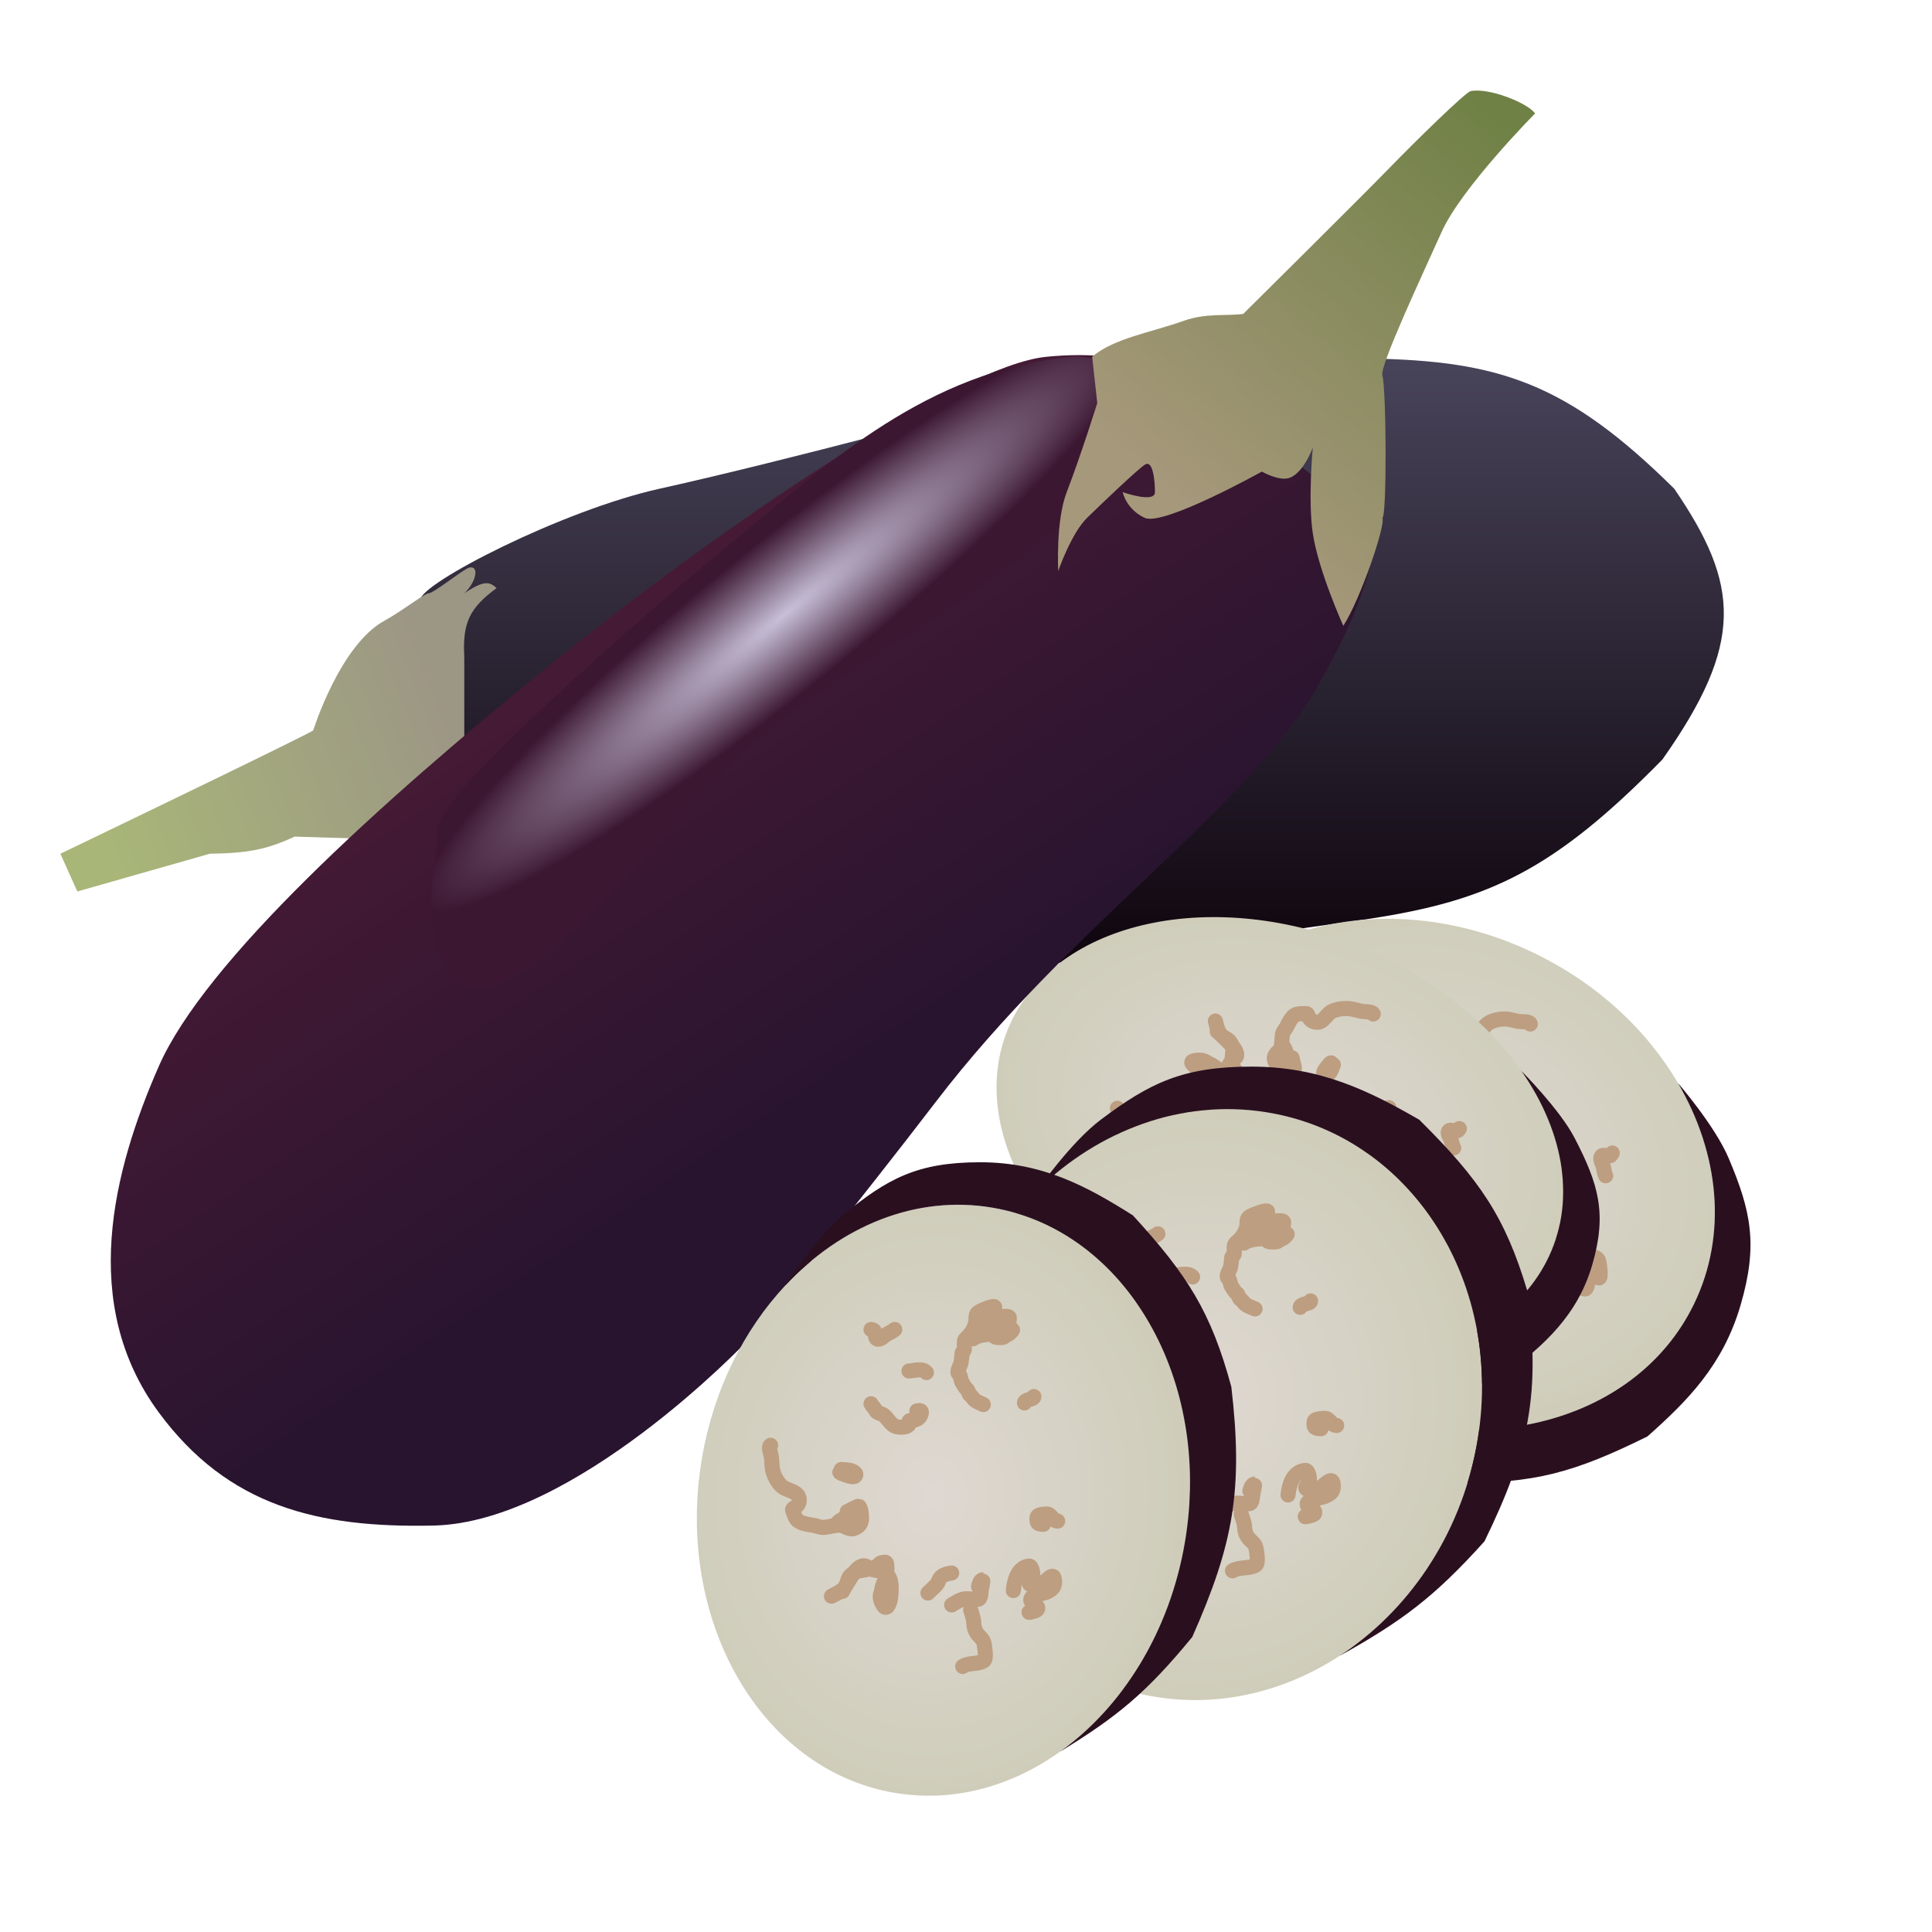 <svg width="64" height="64" viewBox="0 0 64 64" fill="none" xmlns="http://www.w3.org/2000/svg">
<path d="M21.845 16.19C18.634 16.902 13.908 19.331 13.918 19.88V28.623L28.928 32.767L45.343 30.439C49.318 29.834 51.468 28.829 55.069 25.16C57.791 21.303 57.638 19.372 55.462 16.19C51.907 12.671 49.642 11.947 45.343 11.876L32.863 13.408C32.863 13.408 26.177 15.23 21.845 16.19Z" fill="url(#paint0_linear_186_72)"/>
<path d="M43.819 46.185C41.115 44.854 39.196 42.643 38.372 40.248C37.724 38.364 37.755 36.367 38.617 34.595C40.575 30.571 46.079 29.237 50.91 31.615C52.969 32.628 54.573 34.151 55.584 35.877C56.948 38.203 57.236 40.896 56.112 43.205C54.154 47.229 48.65 48.563 43.819 46.185Z" fill="url(#paint1_radial_186_72)"/>
<path d="M56.112 43.205C54.154 47.229 48.65 48.563 43.819 46.185C41.115 44.854 39.196 42.643 38.372 40.248C38.94 42.392 39.427 43.554 40.759 45.528C43.298 47.703 44.921 48.529 48.271 49.108C50.797 49.161 52.171 48.773 54.575 47.583C55.897 46.409 57.08 45.223 57.661 43.228C58.243 41.233 58.007 40.121 57.263 38.364C56.806 37.285 55.584 35.877 55.584 35.877C56.948 38.203 57.236 40.896 56.112 43.205Z" fill="#2A101F"/>
<path d="M49.676 42.382C49.796 42.435 49.687 42.713 49.789 42.743" stroke="#BD9E81" stroke-width="0.5" stroke-linecap="round"/>
<path d="M50.007 41.061C50.085 40.977 50.169 40.846 50.28 40.802C50.321 40.786 50.391 40.766 50.424 40.736C50.483 40.682 50.576 40.732 50.653 40.677C50.728 40.623 50.82 40.622 50.908 40.592C50.969 40.571 51.141 40.612 51.179 40.578C51.286 40.484 51.441 40.708 51.544 40.752C51.63 40.788 51.711 40.83 51.8 40.857C51.868 40.877 51.864 40.954 51.917 40.973C51.974 40.994 52.034 41.008 52.093 41.026C52.234 41.068 52.219 41.087 52.296 41.219C52.385 41.375 52.506 41.502 52.665 41.59C52.761 41.643 52.895 41.639 52.948 41.744C52.979 41.804 53.059 42.375 52.96 42.333C52.77 42.252 52.672 42.224 52.613 42.427C52.596 42.482 52.577 42.667 52.522 42.697C52.481 42.719 52.356 42.633 52.311 42.619C52.13 42.565 52.121 42.54 52.117 42.346C52.114 42.179 52.117 42.083 52.16 41.919C52.192 41.795 52.23 41.55 52.194 41.426C52.174 41.355 52.146 41.34 52.213 41.362C52.287 41.386 52.376 41.396 52.437 41.446C52.542 41.533 52.877 42.263 52.542 42.108C52.314 42.003 52.315 41.836 52.321 41.615C52.325 41.483 52.43 41.867 52.423 41.999C52.419 42.09 52.429 42.201 52.404 42.289C52.389 42.342 52.322 42.35 52.296 42.398C52.272 42.444 52.252 42.541 52.176 42.518C52.11 42.499 52.083 42.394 52.093 42.336C52.102 42.28 52.061 42.08 52.013 42.236C51.987 42.319 51.976 42.424 51.988 42.509C51.997 42.575 52.099 42.741 52.099 42.674C52.1 42.552 51.914 42.414 51.942 42.291C51.955 42.237 51.972 42.182 51.989 42.129C52.019 42.042 52.1 42.039 52.158 41.973C52.247 41.871 52.393 41.792 52.449 41.677" stroke="#BD9E81" stroke-width="0.5" stroke-linecap="round"/>
<path d="M53.189 38.949C53.127 38.821 53.138 38.675 53.076 38.546C53.045 38.481 52.98 38.313 53.09 38.277C53.171 38.251 53.212 38.34 53.281 38.279C53.303 38.26 53.33 38.295 53.352 38.276C53.378 38.252 53.391 38.225 53.408 38.196" stroke="#BD9E81" stroke-width="0.5" stroke-linecap="round"/>
<path d="M51.75 39.013C51.709 39.191 51.728 39.474 51.539 39.551" stroke="#BD9E81" stroke-width="0.5" stroke-linecap="round"/>
<path d="M50.42 38.891C50.413 39.044 50.36 39.067 50.237 38.958C50.159 38.888 50.152 38.78 50.158 38.676C50.161 38.643 50.196 38.59 50.178 38.558C50.155 38.516 50.081 38.538 50.056 38.497C49.993 38.396 50.056 38.21 50.103 38.117C50.202 37.919 50.436 37.914 50.597 37.797C50.669 37.744 50.731 37.591 50.816 37.586C50.906 37.581 50.986 37.516 51.071 37.501" stroke="#BD9E81" stroke-width="0.5" stroke-linecap="round"/>
<path d="M49.199 35.962C49.256 35.723 49.088 36.013 49.032 36.078C49.008 36.105 48.912 36.266 48.938 36.315C49.005 36.438 49.138 36.269 49.164 36.222C49.213 36.134 49.35 35.741 49.235 36.027" stroke="#BD9E81" stroke-width="0.5" stroke-linecap="round"/>
<path d="M47.898 35.739C47.864 35.58 47.978 36.138 47.963 36.153C47.9 36.214 47.642 36.154 47.566 36.132C47.387 36.079 47.33 35.99 47.304 35.811C47.28 35.641 47.508 35.461 47.606 35.337C47.672 35.255 47.742 35.717 47.758 35.793C47.771 35.854 47.675 36.167 47.628 36.105C47.529 35.975 47.548 35.725 47.535 35.571C47.52 35.398 47.567 35.285 47.583 35.124C47.601 34.956 47.594 34.816 47.697 34.672C47.834 34.48 47.915 34.111 48.162 34.043C48.242 34.022 48.314 34.026 48.394 34.018C48.493 34.009 48.481 34.017 48.513 34.12C48.556 34.259 48.664 34.342 48.814 34.33C49.002 34.314 49.132 34.017 49.278 33.911C49.427 33.802 49.67 33.751 49.854 33.755C50.039 33.758 50.196 33.831 50.377 33.843C50.444 33.848 50.678 33.833 50.694 33.922" stroke="#BD9E81" stroke-width="0.5" stroke-linecap="round"/>
<path d="M45.382 34.445C45.421 34.633 45.441 34.875 45.592 35.014C45.66 35.077 45.749 35.109 45.811 35.179C45.898 35.279 45.938 35.468 45.918 35.597C45.893 35.762 45.879 35.939 45.887 36.106C45.891 36.199 45.986 36.273 45.97 36.355C45.954 36.439 45.981 36.512 45.87 36.495C45.635 36.46 45.438 36.336 45.26 36.186C45.186 36.125 45.099 36.105 45.025 36.044C44.944 35.978 44.786 35.959 44.69 35.987C44.641 36.001 44.545 36.006 44.528 36.062C44.498 36.165 44.731 36.286 44.801 36.314C45.139 36.45 45.558 36.609 45.741 36.19C45.811 36.029 45.849 35.963 45.98 35.849C46.148 35.702 45.959 35.425 45.853 35.307C45.717 35.156 45.572 34.975 45.43 34.842" stroke="#BD9E81" stroke-width="0.5" stroke-linecap="round"/>
<path d="M44.589 37.54C44.654 37.66 44.708 37.792 44.782 37.907C44.825 37.972 44.889 37.996 44.937 38.053C45.032 38.166 45.017 38.345 44.997 38.48" stroke="#BD9E81" stroke-width="0.5" stroke-linecap="round"/>
<path d="M43.993 38.182C44.037 38.355 44.102 38.536 44.05 38.714C44.016 38.831 43.96 38.942 43.928 39.06C43.897 39.178 44.124 39.223 44.209 39.271C44.236 39.286 44.494 39.417 44.496 39.411C44.527 39.325 44.375 39.239 44.322 39.208" stroke="#BD9E81" stroke-width="0.5" stroke-linecap="round"/>
<path d="M43.666 38.74C43.513 38.74 43.358 38.753 43.21 38.713C43.106 38.685 42.983 38.682 42.881 38.716C42.704 38.774 42.637 38.873 42.448 38.848C42.364 38.837 41.97 38.789 41.939 38.681C41.872 38.452 42.03 38.196 41.955 37.958" stroke="#BD9E81" stroke-width="0.5" stroke-linecap="round"/>
<path d="M43.875 40.276C44.168 40.394 44.561 40.618 44.505 40.997C44.487 41.115 44.138 41.06 44.077 40.985C44.033 40.93 43.938 40.777 43.886 40.902C43.83 41.039 43.804 41.215 43.86 41.357C43.891 41.437 44.09 41.729 43.846 41.685C43.612 41.643 43.551 41.548 43.518 41.313C43.499 41.181 43.584 40.771 43.412 40.74C43.294 40.719 43.21 40.921 43.093 40.886C43.019 40.864 43.035 40.729 43.035 40.669C43.034 40.579 43.049 40.515 43.06 40.634" stroke="#BD9E81" stroke-width="0.5" stroke-linecap="round"/>
<path d="M45.681 41.85C45.741 41.666 45.778 41.645 45.955 41.713C46.055 41.752 45.992 41.967 45.978 42.043C45.95 42.196 45.696 42.173 45.65 42.332" stroke="#BD9E81" stroke-width="0.5" stroke-linecap="round"/>
<path d="M39.185 43.887C36.461 42.628 34.475 40.642 33.565 38.543C32.85 36.891 32.8 35.169 33.581 33.676C35.355 30.286 40.74 29.36 45.609 31.608C47.683 32.566 49.329 33.945 50.398 35.475C51.838 37.537 52.231 39.872 51.213 41.818C49.439 45.209 44.054 46.135 39.185 43.887Z" fill="url(#paint2_radial_186_72)"/>
<path d="M51.213 41.818C49.439 45.209 44.054 46.135 39.185 43.887C36.461 42.628 34.475 40.642 33.565 38.543C34.212 40.415 34.74 41.438 36.135 43.195C38.731 45.175 40.368 45.953 43.701 46.59C46.199 46.739 47.542 46.46 49.87 45.532C51.128 44.573 52.25 43.598 52.745 41.901C53.239 40.204 52.961 39.235 52.156 37.688C51.661 36.74 50.398 35.475 50.398 35.475C51.838 37.537 52.231 39.872 51.213 41.818Z" fill="#2A101F"/>
<path d="M44.821 40.845C44.942 40.896 44.846 41.131 44.948 41.161" stroke="#BD9E81" stroke-width="0.5" stroke-linecap="round"/>
<path d="M45.095 39.719C45.169 39.65 45.246 39.541 45.354 39.507C45.394 39.495 45.462 39.48 45.493 39.456C45.55 39.412 45.644 39.458 45.718 39.414C45.79 39.371 45.881 39.374 45.967 39.351C46.026 39.336 46.198 39.378 46.234 39.351C46.335 39.274 46.497 39.473 46.602 39.515C46.688 39.55 46.769 39.59 46.859 39.616C46.927 39.636 46.925 39.703 46.978 39.721C47.036 39.742 47.096 39.757 47.154 39.774C47.295 39.816 47.282 39.832 47.362 39.949C47.457 40.087 47.582 40.202 47.743 40.284C47.839 40.334 47.971 40.336 48.028 40.428C48.061 40.482 48.163 40.977 48.064 40.937C47.873 40.859 47.775 40.831 47.724 41.004C47.71 41.051 47.698 41.209 47.645 41.233C47.606 41.251 47.479 41.171 47.434 41.157C47.252 41.103 47.243 41.081 47.231 40.914C47.222 40.77 47.221 40.687 47.256 40.547C47.283 40.441 47.31 40.232 47.271 40.123C47.248 40.061 47.22 40.047 47.287 40.069C47.361 40.093 47.449 40.105 47.511 40.151C47.619 40.23 47.978 40.873 47.641 40.726C47.412 40.626 47.406 40.482 47.404 40.292C47.402 40.178 47.521 40.513 47.52 40.627C47.519 40.705 47.534 40.802 47.513 40.876C47.499 40.921 47.433 40.925 47.41 40.966C47.389 41.005 47.373 41.087 47.297 41.065C47.23 41.045 47.2 40.954 47.207 40.904C47.214 40.857 47.166 40.682 47.124 40.815C47.102 40.885 47.095 40.975 47.11 41.05C47.121 41.106 47.229 41.253 47.227 41.196C47.222 41.091 47.033 40.964 47.056 40.859C47.066 40.813 47.081 40.766 47.096 40.722C47.122 40.647 47.202 40.649 47.257 40.594C47.341 40.51 47.482 40.447 47.532 40.351" stroke="#BD9E81" stroke-width="0.5" stroke-linecap="round"/>
<path d="M48.155 38.027C48.089 37.914 48.094 37.789 48.027 37.675C47.994 37.618 47.924 37.47 48.031 37.444C48.109 37.424 48.154 37.503 48.219 37.453C48.24 37.437 48.268 37.469 48.289 37.453C48.314 37.434 48.326 37.411 48.342 37.386" stroke="#BD9E81" stroke-width="0.5" stroke-linecap="round"/>
<path d="M46.735 38.024C46.702 38.176 46.732 38.42 46.548 38.479" stroke="#BD9E81" stroke-width="0.5" stroke-linecap="round"/>
<path d="M45.417 37.864C45.417 37.996 45.365 38.014 45.239 37.914C45.159 37.851 45.147 37.758 45.15 37.669C45.151 37.64 45.183 37.596 45.164 37.567C45.14 37.53 45.068 37.546 45.041 37.51C44.976 37.42 45.03 37.262 45.073 37.184C45.163 37.017 45.394 37.022 45.548 36.928C45.618 36.885 45.673 36.755 45.756 36.755C45.844 36.754 45.921 36.701 46.005 36.692" stroke="#BD9E81" stroke-width="0.5" stroke-linecap="round"/>
<path d="M44.093 35.288C44.14 35.084 43.986 35.328 43.933 35.38C43.91 35.403 43.822 35.538 43.85 35.582C43.921 35.69 44.045 35.55 44.069 35.51C44.114 35.437 44.234 35.103 44.131 35.345" stroke="#BD9E81" stroke-width="0.5" stroke-linecap="round"/>
<path d="M42.8 35.042C42.76 34.904 42.895 35.39 42.88 35.402C42.82 35.452 42.563 35.39 42.487 35.367C42.309 35.315 42.248 35.236 42.215 35.08C42.184 34.933 42.403 34.786 42.495 34.684C42.556 34.615 42.645 35.017 42.664 35.083C42.679 35.136 42.596 35.402 42.547 35.347C42.445 35.231 42.454 35.016 42.434 34.882C42.412 34.733 42.454 34.637 42.464 34.499C42.474 34.354 42.462 34.234 42.558 34.114C42.685 33.954 42.751 33.639 42.992 33.59C43.07 33.575 43.142 33.581 43.221 33.578C43.318 33.574 43.306 33.581 43.342 33.671C43.39 33.792 43.5 33.869 43.648 33.864C43.833 33.858 43.949 33.607 44.09 33.522C44.233 33.434 44.471 33.4 44.653 33.41C44.836 33.421 44.994 33.49 45.173 33.508C45.24 33.515 45.47 33.511 45.49 33.589" stroke="#BD9E81" stroke-width="0.5" stroke-linecap="round"/>
<path d="M40.261 33.824C40.307 33.987 40.337 34.196 40.491 34.323C40.56 34.38 40.65 34.411 40.714 34.474C40.804 34.563 40.851 34.728 40.837 34.839C40.819 34.98 40.811 35.132 40.826 35.277C40.834 35.357 40.931 35.425 40.919 35.495C40.906 35.567 40.935 35.631 40.825 35.612C40.592 35.572 40.392 35.457 40.21 35.32C40.135 35.264 40.048 35.243 39.972 35.188C39.89 35.128 39.733 35.105 39.639 35.125C39.591 35.135 39.496 35.135 39.482 35.183C39.456 35.271 39.692 35.385 39.761 35.412C40.101 35.543 40.521 35.697 40.685 35.343C40.748 35.207 40.783 35.151 40.908 35.058C41.068 34.939 40.87 34.692 40.76 34.586C40.62 34.451 40.47 34.288 40.324 34.167" stroke="#BD9E81" stroke-width="0.5" stroke-linecap="round"/>
<path d="M39.601 36.461C39.671 36.567 39.729 36.683 39.807 36.785C39.852 36.843 39.917 36.867 39.966 36.917C40.064 37.019 40.056 37.172 40.043 37.288" stroke="#BD9E81" stroke-width="0.5" stroke-linecap="round"/>
<path d="M39.037 36.99C39.087 37.141 39.159 37.3 39.115 37.452C39.086 37.551 39.034 37.644 39.008 37.745C38.982 37.845 39.208 37.893 39.294 37.938C39.321 37.952 39.582 38.076 39.584 38.071C39.611 37.998 39.457 37.917 39.403 37.888" stroke="#BD9E81" stroke-width="0.5" stroke-linecap="round"/>
<path d="M38.737 37.458C38.587 37.452 38.434 37.457 38.285 37.416C38.182 37.388 38.06 37.38 37.961 37.405C37.789 37.448 37.726 37.53 37.539 37.502C37.454 37.489 37.064 37.431 37.028 37.337C36.953 37.136 37.099 36.922 37.016 36.714" stroke="#BD9E81" stroke-width="0.5" stroke-linecap="round"/>
<path d="M39.004 38.791C39.298 38.905 39.695 39.115 39.655 39.439C39.642 39.54 39.295 39.478 39.232 39.411C39.186 39.362 39.086 39.226 39.04 39.332C38.99 39.448 38.972 39.599 39.032 39.723C39.066 39.793 39.275 40.054 39.032 40.006C38.799 39.96 38.734 39.876 38.692 39.672C38.669 39.557 38.737 39.207 38.565 39.173C38.447 39.15 38.373 39.321 38.255 39.286C38.181 39.264 38.192 39.148 38.19 39.096C38.185 39.019 38.197 38.964 38.213 39.067" stroke="#BD9E81" stroke-width="0.5" stroke-linecap="round"/>
<path d="M40.853 40.223C40.905 40.067 40.941 40.05 41.118 40.116C41.219 40.154 41.165 40.337 41.154 40.402C41.132 40.533 40.881 40.502 40.841 40.638" stroke="#BD9E81" stroke-width="0.5" stroke-linecap="round"/>
<path d="M48.911 47.907C48.355 50.903 46.627 53.387 44.362 54.861C42.581 56.02 40.466 56.554 38.33 56.219C33.479 55.458 30.351 50.503 31.343 45.151C31.765 42.872 32.868 40.888 34.369 39.42C36.392 37.443 39.139 36.403 41.923 36.84C46.775 37.601 49.903 42.556 48.911 47.907Z" fill="url(#paint3_radial_186_72)"/>
<path d="M41.923 36.84C46.775 37.601 49.903 42.556 48.911 47.907C48.355 50.903 46.627 53.387 44.362 54.861C46.442 53.705 47.514 52.905 49.176 51.058C50.672 47.984 51.034 46.178 50.596 42.77C49.861 40.308 49.022 39.086 47.016 37.093C45.365 36.144 43.745 35.333 41.462 35.333C39.178 35.333 38.081 35.876 36.463 37.093C35.47 37.839 34.369 39.42 34.369 39.42C36.392 37.443 39.139 36.403 41.923 36.84Z" fill="#2A101F"/>
<path d="M43.07 43.307C43.088 43.175 43.415 43.203 43.415 43.095" stroke="#BD9E81" stroke-width="0.5" stroke-linecap="round"/>
<path d="M41.575 43.359C41.462 43.308 41.298 43.263 41.217 43.169C41.187 43.133 41.144 43.071 41.102 43.048C41.027 43.006 41.05 42.902 40.968 42.842C40.888 42.785 40.858 42.696 40.798 42.619C40.757 42.566 40.747 42.388 40.7 42.36C40.567 42.284 40.755 42.07 40.768 41.958C40.779 41.864 40.798 41.774 40.798 41.68C40.798 41.609 40.881 41.591 40.885 41.534C40.889 41.473 40.885 41.41 40.885 41.349C40.885 41.201 40.91 41.209 41.025 41.098C41.162 40.967 41.258 40.814 41.3 40.635C41.326 40.528 41.28 40.399 41.374 40.318C41.428 40.27 42.004 40.032 41.99 40.14C41.964 40.347 41.965 40.45 42.198 40.45C42.261 40.45 42.462 40.417 42.511 40.462C42.547 40.495 42.495 40.64 42.495 40.688C42.495 40.879 42.471 40.894 42.268 40.953C42.093 41.003 41.991 41.027 41.805 41.032C41.664 41.036 41.394 41.069 41.275 41.138C41.206 41.177 41.199 41.209 41.201 41.138C41.203 41.059 41.186 40.971 41.22 40.897C41.279 40.77 41.943 40.24 41.885 40.609C41.845 40.859 41.669 40.905 41.434 40.961C41.294 40.995 41.665 40.785 41.807 40.754C41.904 40.733 42.018 40.691 42.118 40.691C42.178 40.691 42.208 40.754 42.267 40.764C42.323 40.775 42.431 40.767 42.431 40.847C42.431 40.917 42.33 40.972 42.265 40.979C42.204 40.986 42.005 41.082 42.185 41.085C42.281 41.086 42.394 41.067 42.481 41.032C42.547 41.005 42.69 40.859 42.62 40.878C42.49 40.912 42.403 41.13 42.265 41.138C42.204 41.141 42.14 41.14 42.08 41.138C41.978 41.134 41.95 41.056 41.862 41.019C41.727 40.961 41.598 40.842 41.46 40.82" stroke="#BD9E81" stroke-width="0.5" stroke-linecap="round"/>
<path d="M38.355 40.873C38.239 40.969 38.082 41 37.965 41.096C37.907 41.145 37.75 41.254 37.678 41.158C37.624 41.088 37.705 41.022 37.62 40.973C37.593 40.957 37.622 40.921 37.594 40.906C37.562 40.887 37.528 40.881 37.492 40.873" stroke="#BD9E81" stroke-width="0.5" stroke-linecap="round"/>
<path d="M38.872 42.248C39.073 42.238 39.364 42.141 39.505 42.301" stroke="#BD9E81" stroke-width="0.5" stroke-linecap="round"/>
<path d="M39.16 43.571C39.324 43.535 39.365 43.58 39.288 43.73C39.239 43.825 39.128 43.863 39.016 43.886C38.98 43.893 38.914 43.874 38.885 43.9C38.848 43.934 38.895 44 38.86 44.035C38.772 44.125 38.557 44.116 38.444 44.097C38.205 44.057 38.126 43.832 37.952 43.709C37.873 43.654 37.693 43.637 37.661 43.556C37.628 43.471 37.535 43.412 37.492 43.333" stroke="#BD9E81" stroke-width="0.5" stroke-linecap="round"/>
<path d="M36.456 45.581C36.187 45.594 36.545 45.674 36.63 45.711C36.666 45.726 36.867 45.774 36.91 45.734C37.018 45.635 36.799 45.554 36.74 45.542C36.633 45.519 36.176 45.497 36.514 45.528" stroke="#BD9E81" stroke-width="0.5" stroke-linecap="round"/>
<path d="M36.629 46.904C36.472 46.982 37.024 46.714 37.044 46.725C37.129 46.769 37.147 47.035 37.147 47.115C37.147 47.303 37.071 47.384 36.891 47.459C36.719 47.531 36.458 47.361 36.297 47.301C36.19 47.261 36.655 47.061 36.73 47.024C36.79 46.995 37.149 46.999 37.099 47.063C36.993 47.195 36.724 47.247 36.565 47.304C36.389 47.367 36.254 47.354 36.08 47.383C35.897 47.413 35.752 47.459 35.568 47.401C35.323 47.322 34.908 47.347 34.76 47.127C34.712 47.056 34.694 46.985 34.661 46.91C34.62 46.817 34.632 46.826 34.731 46.766C34.864 46.685 34.918 46.557 34.858 46.415C34.782 46.237 34.429 46.196 34.271 46.084C34.11 45.97 33.98 45.749 33.926 45.57C33.872 45.39 33.899 45.217 33.856 45.038C33.84 44.972 33.751 44.749 33.84 44.709" stroke="#BD9E81" stroke-width="0.5" stroke-linecap="round"/>
<path d="M36.055 49.708C36.24 49.617 36.488 49.529 36.588 49.343C36.633 49.26 36.639 49.165 36.694 49.085C36.771 48.972 36.958 48.88 37.099 48.863C37.281 48.84 37.472 48.805 37.646 48.75C37.742 48.719 37.791 48.606 37.882 48.598C37.975 48.59 38.044 48.544 38.061 48.656C38.097 48.894 38.029 49.12 37.927 49.334C37.885 49.423 37.891 49.513 37.85 49.602C37.806 49.699 37.836 49.857 37.895 49.943C37.925 49.986 37.96 50.078 38.024 50.078C38.143 50.078 38.197 49.818 38.205 49.743C38.242 49.377 38.279 48.926 37.78 48.867C37.588 48.844 37.507 48.826 37.346 48.732C37.138 48.611 36.906 48.872 36.815 49.008C36.699 49.182 36.553 49.373 36.457 49.549" stroke="#BD9E81" stroke-width="0.5" stroke-linecap="round"/>
<path d="M39.562 49.602C39.669 49.504 39.791 49.416 39.888 49.311C39.944 49.251 39.949 49.182 39.994 49.12C40.084 48.996 40.276 48.96 40.425 48.941" stroke="#BD9E81" stroke-width="0.5" stroke-linecap="round"/>
<path d="M40.425 49.999C40.594 49.907 40.764 49.793 40.968 49.793C41.102 49.793 41.236 49.816 41.37 49.813C41.504 49.81 41.48 49.578 41.505 49.481C41.512 49.452 41.569 49.164 41.562 49.164C41.462 49.158 41.419 49.33 41.403 49.39" stroke="#BD9E81" stroke-width="0.5" stroke-linecap="round"/>
<path d="M41.116 50.157C41.164 50.305 41.226 50.452 41.231 50.607C41.234 50.715 41.269 50.835 41.336 50.924C41.453 51.079 41.578 51.117 41.611 51.306C41.626 51.392 41.699 51.786 41.595 51.847C41.374 51.977 41.055 51.896 40.828 52.035" stroke="#BD9E81" stroke-width="0.5" stroke-linecap="round"/>
<path d="M42.668 49.523C42.701 49.205 42.814 48.761 43.23 48.708C43.36 48.692 43.411 49.046 43.352 49.126C43.308 49.184 43.176 49.32 43.325 49.334C43.486 49.35 43.68 49.325 43.812 49.232C43.886 49.179 44.132 48.903 44.162 49.152C44.19 49.39 44.11 49.477 43.873 49.575C43.739 49.63 43.281 49.664 43.302 49.84C43.317 49.96 43.556 49.984 43.556 50.107C43.556 50.185 43.409 50.208 43.345 50.225C43.251 50.251 43.179 50.255 43.301 50.21" stroke="#BD9E81" stroke-width="0.5" stroke-linecap="round"/>
<path d="M43.761 47.327C43.548 47.321 43.515 47.291 43.531 47.101C43.54 46.992 43.786 46.992 43.871 46.985C44.042 46.969 44.097 47.221 44.279 47.221" stroke="#BD9E81" stroke-width="0.5" stroke-linecap="round"/>
<path d="M2 28.282C4.755 26.957 10.286 24.285 10.376 24.195C10.376 24.195 11.258 21.367 12.737 20.561C13.306 20.252 14.064 19.653 14.199 19.653C14.368 19.653 15.374 18.836 15.548 18.801C15.905 18.731 15.747 19.322 15.38 19.653C15.964 19.263 16.197 19.227 16.448 19.483C15.566 20.134 15.316 20.622 15.38 21.753V27.885L9.758 27.714C8.824 28.15 8.201 28.261 6.947 28.282L2.562 29.531L2 28.282Z" fill="url(#paint4_linear_186_72)"/>
<path d="M39.103 12.443C39.103 12.443 37.529 11.535 34.662 11.819C31.795 12.103 24.045 17.303 18.134 22.094C12.54 26.628 6.778 31.858 5.26 35.322C3.742 38.785 2.611 43.198 5.26 46.789C7.554 49.899 10.528 50.621 14.367 50.536C19.039 50.432 24.711 44.462 24.711 44.462C24.711 44.462 28.596 39.644 31 36.5C35.404 30.742 41.183 26.863 43.488 23.002C45.793 19.142 45.568 17.325 45.568 17.325L39.103 12.443Z" fill="url(#paint5_linear_186_72)"/>
<path d="M14.48 27.487C14.48 26.352 20.927 20.694 24.262 17.95C27.598 15.206 30.697 12.337 35.393 11.819C36.768 11.667 39.16 13.124 39.16 13.124C39.16 13.124 37.46 15.177 36.236 16.36C32.288 20.179 28.366 21.735 25.105 24.478C21.845 27.222 15.894 36.088 14.48 31.404C14.039 29.941 14.48 28.623 14.48 27.487Z" fill="url(#paint6_radial_186_72)"/>
<path d="M36.179 11.819C36.873 11.213 38.155 11.006 39.215 10.627C39.944 10.365 40.583 10.475 41.183 10.399C41.183 10.399 45.193 6.426 46.017 5.574C46.842 4.722 48.54 3.057 48.716 3.019C49.297 2.895 50.589 3.396 50.852 3.757C50.852 3.757 48.416 6.217 47.76 7.674C47.104 9.132 45.692 12.142 45.792 12.443C45.925 12.841 45.946 17.155 45.792 17.155C45.917 17.358 45.072 19.845 44.499 20.732C44.499 20.732 43.675 18.914 43.488 17.666C43.323 16.57 43.488 14.828 43.488 14.828C43.488 14.828 43.151 15.757 42.644 15.849C42.309 15.911 41.801 15.622 41.801 15.622C41.801 15.622 38.541 17.439 37.922 17.155C37.304 16.871 37.191 16.303 37.191 16.303C37.191 16.303 38.259 16.682 38.259 16.303C38.259 15.925 38.192 15.213 37.922 15.395C37.652 15.577 36.535 16.644 36.011 17.155C35.486 17.666 35.055 18.915 35.055 18.915C35.055 18.915 34.967 17.259 35.336 16.303C35.811 15.074 36.348 13.351 36.348 13.351L36.179 11.819Z" fill="url(#paint7_linear_186_72)"/>
<path d="M39.254 51.075C38.748 54.07 37.174 56.555 35.111 58.029C33.488 59.188 31.562 59.722 29.616 59.387C25.197 58.626 22.348 53.671 23.251 48.319C23.636 46.039 24.64 44.056 26.008 42.588C27.851 40.611 30.353 39.571 32.889 40.008C37.308 40.769 40.158 45.724 39.254 51.075Z" fill="url(#paint8_radial_186_72)"/>
<path d="M32.889 40.008C37.308 40.769 40.158 45.724 39.254 51.075C38.748 54.07 37.174 56.555 35.111 58.029C37.005 56.873 37.981 56.073 39.496 54.226C40.859 51.152 41.188 49.346 40.789 45.937C40.12 43.476 39.355 42.253 37.528 40.26C36.024 39.312 34.549 38.501 32.469 38.501C30.389 38.501 29.389 39.043 27.915 40.26C27.011 41.007 26.008 42.588 26.008 42.588C27.851 40.611 30.353 39.571 32.889 40.008Z" fill="#2A101F"/>
<path d="M33.935 46.474C33.951 46.343 34.249 46.37 34.249 46.263" stroke="#BD9E81" stroke-width="0.5" stroke-linecap="round"/>
<path d="M32.573 46.527C32.47 46.475 32.321 46.431 32.247 46.336C32.219 46.301 32.18 46.239 32.142 46.216C32.074 46.174 32.095 46.07 32.02 46.01C31.947 45.952 31.92 45.864 31.866 45.787C31.828 45.734 31.819 45.556 31.775 45.528C31.655 45.452 31.826 45.238 31.838 45.126C31.848 45.032 31.866 44.942 31.866 44.848C31.866 44.776 31.941 44.759 31.944 44.702C31.948 44.641 31.944 44.578 31.944 44.517C31.944 44.369 31.967 44.377 32.072 44.266C32.196 44.135 32.284 43.982 32.322 43.803C32.346 43.696 32.304 43.567 32.389 43.486C32.439 43.438 32.964 43.2 32.951 43.308C32.928 43.515 32.928 43.618 33.14 43.618C33.198 43.618 33.381 43.585 33.425 43.63C33.458 43.663 33.411 43.808 33.411 43.856C33.411 44.047 33.389 44.062 33.204 44.12C33.045 44.171 32.952 44.195 32.782 44.2C32.654 44.203 32.408 44.236 32.299 44.306C32.237 44.345 32.23 44.376 32.232 44.306C32.234 44.227 32.219 44.139 32.25 44.065C32.303 43.938 32.908 43.408 32.855 43.776C32.819 44.027 32.659 44.073 32.445 44.129C32.317 44.163 32.655 43.953 32.784 43.922C32.872 43.901 32.976 43.859 33.068 43.859C33.123 43.859 33.15 43.922 33.203 43.932C33.254 43.943 33.353 43.935 33.353 44.015C33.353 44.084 33.26 44.14 33.201 44.147C33.145 44.154 32.965 44.25 33.129 44.253C33.215 44.254 33.319 44.235 33.398 44.2C33.458 44.173 33.588 44.027 33.525 44.045C33.407 44.079 33.327 44.298 33.201 44.306C33.146 44.309 33.088 44.308 33.033 44.306C32.94 44.302 32.915 44.224 32.835 44.187C32.712 44.129 32.594 44.009 32.468 43.988" stroke="#BD9E81" stroke-width="0.5" stroke-linecap="round"/>
<path d="M29.639 44.041C29.534 44.137 29.39 44.168 29.284 44.264C29.231 44.313 29.088 44.422 29.022 44.326C28.974 44.256 29.048 44.19 28.97 44.141C28.945 44.125 28.972 44.089 28.947 44.073C28.917 44.054 28.886 44.049 28.854 44.041" stroke="#BD9E81" stroke-width="0.5" stroke-linecap="round"/>
<path d="M30.111 45.416C30.294 45.406 30.56 45.309 30.688 45.468" stroke="#BD9E81" stroke-width="0.5" stroke-linecap="round"/>
<path d="M30.373 46.739C30.522 46.702 30.559 46.748 30.489 46.898C30.444 46.993 30.343 47.031 30.242 47.053C30.209 47.061 30.149 47.042 30.122 47.068C30.089 47.102 30.131 47.167 30.099 47.203C30.02 47.292 29.823 47.284 29.721 47.265C29.503 47.225 29.431 46.999 29.273 46.877C29.201 46.822 29.037 46.805 29.008 46.724C28.977 46.639 28.892 46.58 28.854 46.501" stroke="#BD9E81" stroke-width="0.5" stroke-linecap="round"/>
<path d="M27.91 48.749C27.665 48.762 27.991 48.842 28.069 48.879C28.102 48.894 28.284 48.942 28.323 48.902C28.422 48.803 28.222 48.722 28.169 48.709C28.071 48.687 27.655 48.665 27.963 48.696" stroke="#BD9E81" stroke-width="0.5" stroke-linecap="round"/>
<path d="M28.067 50.072C27.924 50.15 28.428 49.882 28.446 49.892C28.522 49.937 28.539 50.203 28.539 50.283C28.539 50.471 28.47 50.552 28.306 50.627C28.15 50.699 27.912 50.529 27.765 50.468C27.667 50.428 28.091 50.229 28.159 50.192C28.214 50.162 28.541 50.167 28.495 50.23C28.399 50.363 28.154 50.415 28.009 50.471C27.849 50.535 27.726 50.522 27.567 50.551C27.401 50.581 27.268 50.627 27.101 50.568C26.878 50.49 26.5 50.515 26.365 50.295C26.322 50.224 26.305 50.153 26.275 50.078C26.238 49.984 26.249 49.994 26.339 49.934C26.459 49.853 26.509 49.725 26.454 49.582C26.385 49.405 26.063 49.364 25.92 49.252C25.773 49.138 25.654 48.917 25.605 48.737C25.556 48.557 25.581 48.385 25.541 48.206C25.527 48.139 25.445 47.917 25.527 47.876" stroke="#BD9E81" stroke-width="0.5" stroke-linecap="round"/>
<path d="M27.544 52.876C27.713 52.785 27.939 52.697 28.03 52.511C28.071 52.428 28.076 52.333 28.126 52.252C28.196 52.14 28.366 52.048 28.496 52.031C28.661 52.008 28.835 51.973 28.993 51.917C29.081 51.887 29.125 51.774 29.209 51.766C29.294 51.758 29.356 51.712 29.372 51.823C29.405 52.062 29.343 52.287 29.249 52.502C29.211 52.591 29.217 52.681 29.18 52.77C29.139 52.867 29.166 53.025 29.22 53.111C29.247 53.154 29.28 53.246 29.338 53.246C29.446 53.246 29.496 52.986 29.503 52.911C29.537 52.545 29.57 52.094 29.116 52.035C28.941 52.012 28.866 51.994 28.72 51.9C28.531 51.779 28.319 52.04 28.237 52.176C28.131 52.35 27.998 52.541 27.911 52.717" stroke="#BD9E81" stroke-width="0.5" stroke-linecap="round"/>
<path d="M30.739 52.77C30.836 52.672 30.947 52.583 31.036 52.479C31.087 52.419 31.091 52.349 31.132 52.288C31.214 52.164 31.39 52.128 31.525 52.108" stroke="#BD9E81" stroke-width="0.5" stroke-linecap="round"/>
<path d="M31.525 53.166C31.679 53.075 31.834 52.961 32.02 52.961C32.142 52.961 32.264 52.984 32.387 52.981C32.509 52.978 32.487 52.746 32.509 52.649C32.516 52.619 32.568 52.332 32.562 52.332C32.47 52.326 32.431 52.498 32.416 52.558" stroke="#BD9E81" stroke-width="0.5" stroke-linecap="round"/>
<path d="M32.154 53.325C32.198 53.473 32.254 53.62 32.258 53.775C32.261 53.883 32.293 54.003 32.354 54.092C32.461 54.247 32.575 54.285 32.605 54.474C32.618 54.559 32.685 54.954 32.59 55.015C32.389 55.145 32.098 55.064 31.892 55.203" stroke="#BD9E81" stroke-width="0.5" stroke-linecap="round"/>
<path d="M33.568 52.69C33.598 52.373 33.702 51.929 34.081 51.876C34.199 51.86 34.245 52.213 34.191 52.294C34.151 52.352 34.031 52.487 34.166 52.502C34.314 52.518 34.49 52.493 34.61 52.399C34.678 52.347 34.901 52.071 34.929 52.32C34.955 52.558 34.882 52.645 34.666 52.743C34.544 52.798 34.127 52.831 34.146 53.008C34.159 53.128 34.377 53.151 34.377 53.275C34.377 53.353 34.243 53.375 34.185 53.393C34.099 53.419 34.034 53.423 34.145 53.378" stroke="#BD9E81" stroke-width="0.5" stroke-linecap="round"/>
<path d="M34.563 50.495C34.37 50.489 34.339 50.458 34.354 50.269C34.362 50.16 34.587 50.16 34.664 50.153C34.819 50.137 34.869 50.389 35.035 50.389" stroke="#BD9E81" stroke-width="0.5" stroke-linecap="round"/>
<defs>
<linearGradient id="paint0_linear_186_72" x1="35.511" y1="11.876" x2="35.511" y2="32.767" gradientUnits="userSpaceOnUse">
<stop stop-color="#48445A"/>
<stop offset="1" stop-color="#0C020A"/>
</linearGradient>
<radialGradient id="paint1_radial_186_72" cx="0" cy="0" r="1" gradientUnits="userSpaceOnUse" gradientTransform="translate(47.585 38.593) rotate(-159.984) scale(9.866 8.265)">
<stop stop-color="#DFD8D2"/>
<stop offset="1" stop-color="#CFCDBA"/>
</radialGradient>
<radialGradient id="paint2_radial_186_72" cx="0" cy="0" r="1" gradientUnits="userSpaceOnUse" gradientTransform="translate(42.603 37.491) rotate(-160.5) scale(9.86 7.035)">
<stop stop-color="#DFD8D2"/>
<stop offset="1" stop-color="#CFCDBA"/>
</radialGradient>
<radialGradient id="paint3_radial_186_72" cx="0" cy="0" r="1" gradientUnits="userSpaceOnUse" gradientTransform="translate(39.734 46.403) rotate(93.773) scale(9.955 9.083)">
<stop stop-color="#DFD8D2"/>
<stop offset="1" stop-color="#CFCDBA"/>
</radialGradient>
<linearGradient id="paint4_linear_186_72" x1="3.893" y1="28.728" x2="15.353" y2="24.271" gradientUnits="userSpaceOnUse">
<stop stop-color="#A8B678"/>
<stop offset="1" stop-color="#9C9685"/>
</linearGradient>
<linearGradient id="paint5_linear_186_72" x1="21.844" y1="19.085" x2="31.646" y2="33.757" gradientUnits="userSpaceOnUse">
<stop stop-color="#461A35"/>
<stop offset="1" stop-color="#28142F"/>
</linearGradient>
<radialGradient id="paint6_radial_186_72" cx="0" cy="0" r="1" gradientUnits="userSpaceOnUse" gradientTransform="translate(25.949 20.391) rotate(50.985) scale(2.411 15.253)">
<stop stop-color="#C8C0D8"/>
<stop offset="1" stop-color="#3C1732"/>
</radialGradient>
<linearGradient id="paint7_linear_186_72" x1="49.559" y1="3.644" x2="38.756" y2="16.256" gradientUnits="userSpaceOnUse">
<stop stop-color="#6F8145"/>
<stop offset="1" stop-color="#A6987B"/>
</linearGradient>
<radialGradient id="paint8_radial_186_72" cx="0" cy="0" r="1" gradientUnits="userSpaceOnUse" gradientTransform="translate(30.895 49.571) rotate(93.438) scale(9.952 8.277)">
<stop stop-color="#DFD8D2"/>
<stop offset="1" stop-color="#CFCDBA"/>
</radialGradient>
</defs>
</svg>
